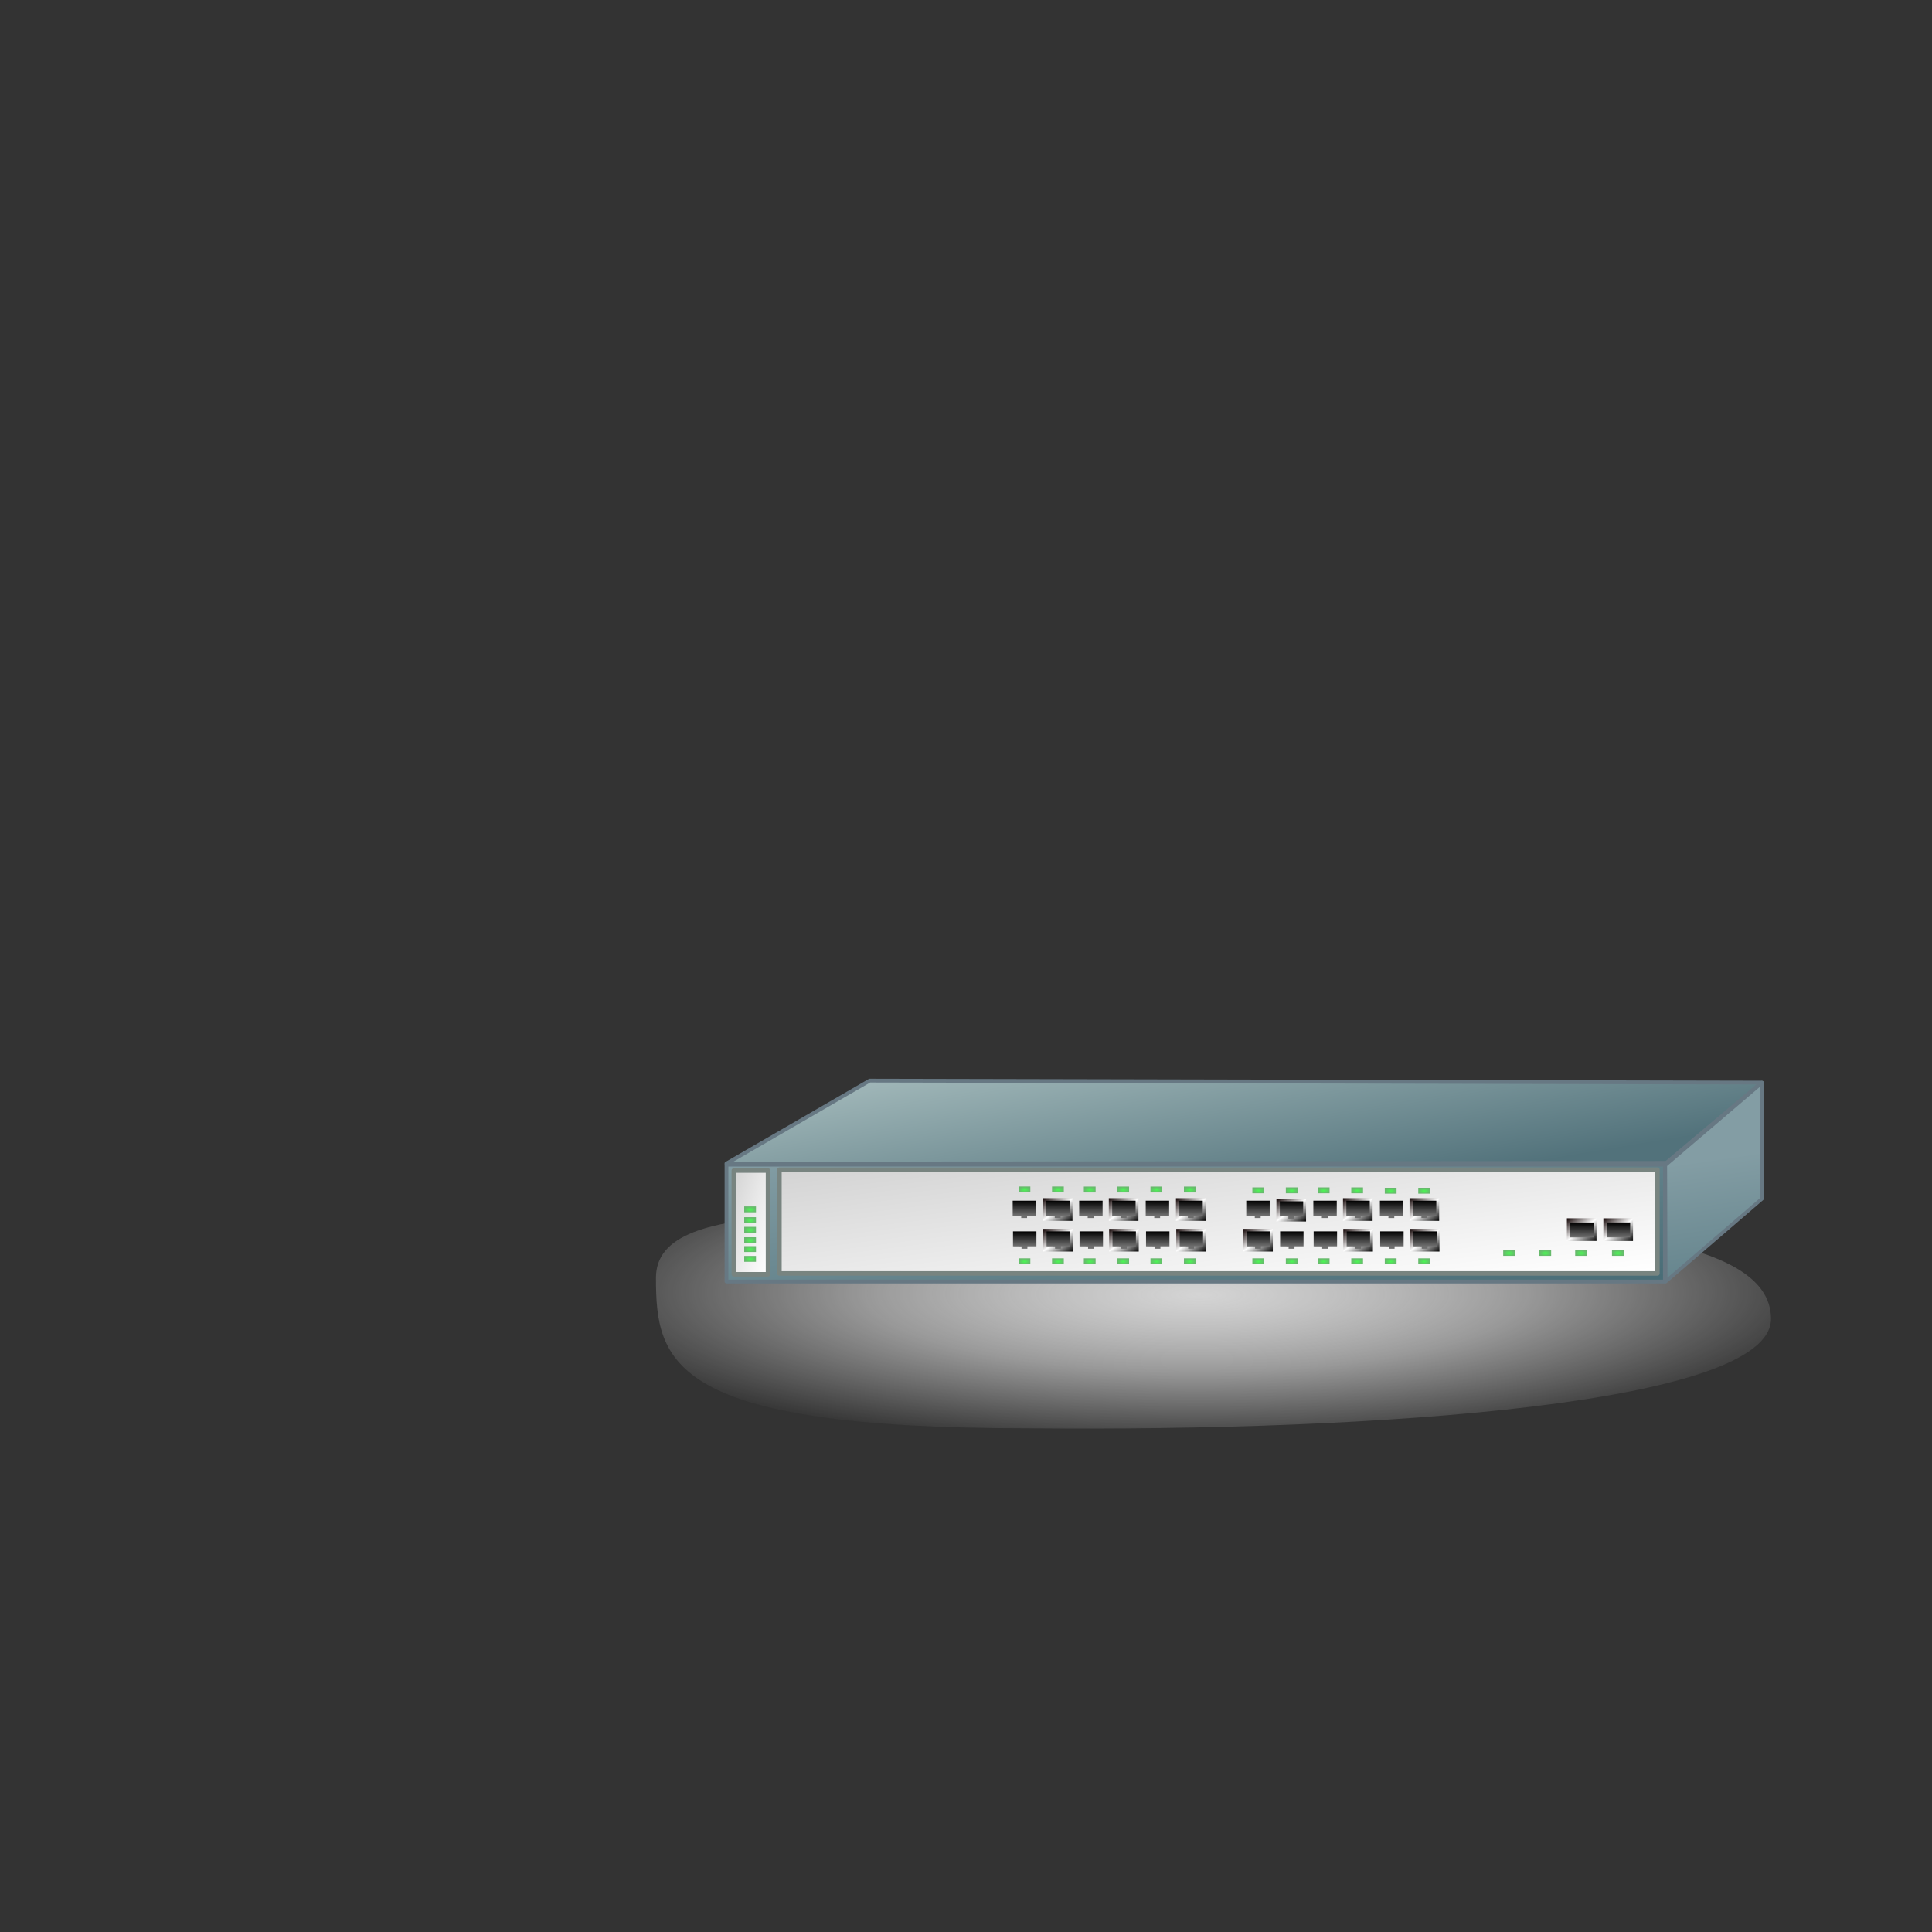 <svg:svg xmlns:dc="http://purl.org/dc/elements/1.1/" xmlns:ns1="http://www.w3.org/1999/xlink" xmlns:ns3="http://web.resource.org/cc/" xmlns:rdf="http://www.w3.org/1999/02/22-rdf-syntax-ns#" xmlns:svg="http://www.w3.org/2000/svg" height="256.33" id="svg5846" version="1.0" viewBox="-21.361 -66.792 256.33 256.33" width="256.33" x="0" y="0">
  <svg:rect x="-21.361" y="-66.792" width="256.33" height="256.33" fill="#333333" stroke="none"/>
  <svg:defs id="defs3">
    <svg:linearGradient gradientTransform="matrix(.839 0 0 .531 504.04 137.64)" gradientUnits="userSpaceOnUse" id="linearGradient34142" x1="-64.001" x2="-63.953" y1="83.947" y2="80.317" ns1:href="#linearGradient11442" />
    <svg:linearGradient gradientTransform="matrix(1.058 0 0 .804 611.85 114.99)" gradientUnits="userSpaceOnUse" id="linearGradient34140" x1="-156.03" x2="-152.33" y1="80.49" y2="84.271" ns1:href="#linearGradient10810" />
    <svg:linearGradient gradientTransform="matrix(.839 0 0 .531 508.44 137.66)" gradientUnits="userSpaceOnUse" id="linearGradient34146" x1="-64.001" x2="-63.953" y1="83.947" y2="80.317" ns1:href="#linearGradient11442" />
    <svg:linearGradient gradientTransform="matrix(1.058 0 0 .804 616.25 115.01)" gradientUnits="userSpaceOnUse" id="linearGradient34144" x1="-156.03" x2="-152.33" y1="80.49" y2="84.271" ns1:href="#linearGradient10810" />
    <svg:radialGradient cx="-66.099" cy="99.988" gradientTransform="matrix(.389 0 0 .195 266.73 197.74)" gradientUnits="userSpaceOnUse" id="radialGradient34148" r="2.007" ns1:href="#linearGradient14160" />
    <svg:radialGradient cx="-66.099" cy="99.988" gradientTransform="matrix(.389 0 0 .195 261.93 197.74)" gradientUnits="userSpaceOnUse" id="radialGradient34150" r="2.007" ns1:href="#linearGradient14160" />
    <svg:radialGradient cx="-66.099" cy="99.988" gradientTransform="matrix(.389 0 0 .195 161.23 191.96)" gradientUnits="userSpaceOnUse" id="radialGradient33921" r="2.007" ns1:href="#linearGradient14160" />
    <svg:radialGradient cx="-66.099" cy="99.988" gradientTransform="matrix(.389 0 0 .195 161.23 193.39)" gradientUnits="userSpaceOnUse" id="radialGradient33924" r="2.007" ns1:href="#linearGradient14160" />
    <svg:radialGradient cx="-66.099" cy="99.988" gradientTransform="matrix(.389 0 0 .195 276.36 197.74)" gradientUnits="userSpaceOnUse" id="radialGradient33937" r="2.007" ns1:href="#linearGradient14160" />
    <svg:radialGradient cx="-66.099" cy="99.988" gradientTransform="matrix(.389 0 0 .195 271.48 197.74)" gradientUnits="userSpaceOnUse" id="radialGradient33940" r="2.007" ns1:href="#linearGradient14160" />
    <svg:radialGradient cx="-66.099" cy="99.988" gradientTransform="matrix(.389 0 0 .195 161.23 194.67)" gradientUnits="userSpaceOnUse" id="radialGradient33943" r="2.007" ns1:href="#linearGradient14160" />
    <svg:radialGradient cx="-66.099" cy="99.988" gradientTransform="matrix(.389 0 0 .195 161.23 196.05)" gradientUnits="userSpaceOnUse" id="radialGradient33946" r="2.007" ns1:href="#linearGradient14160" />
    <svg:radialGradient cx="-66.099" cy="99.988" gradientTransform="matrix(.389 0 0 .195 161.23 197.23)" gradientUnits="userSpaceOnUse" id="radialGradient33949" r="2.007" ns1:href="#linearGradient14160" />
    <svg:radialGradient cx="-66.099" cy="99.988" gradientTransform="matrix(.389 0 0 .195 161.23 198.53)" gradientUnits="userSpaceOnUse" id="radialGradient33952" r="2.007" ns1:href="#linearGradient14160" />
    <svg:linearGradient gradientTransform="matrix(2.506 0 0 .351 347.97 123.54)" gradientUnits="userSpaceOnUse" id="linearGradient33955" x1="-35.945" x2="8.398" y1="233.37" y2="275.81" ns1:href="#linearGradient12744" />
    <svg:linearGradient gradientTransform="matrix(2.5 0 0 .399 223.23 94.368)" gradientUnits="userSpaceOnUse" id="linearGradient33958" x1="-35.945" x2="8.398" y1="233.37" y2="275.81">
      <svg:stop id="stop14836" offset="0" style="stop-color:#bed1d0" />
      <svg:stop id="stop14837" offset="1" style="stop-color:#52727b" />
    </svg:linearGradient>
    <svg:radialGradient cx="-66.099" cy="99.988" gradientTransform="matrix(.389 0 0 .195 250.66 198.85)" gradientUnits="userSpaceOnUse" id="radialGradient33961" r="2.007" ns1:href="#linearGradient14160" />
    <svg:radialGradient cx="-66.099" cy="99.988" gradientTransform="matrix(.389 0 0 .195 250.66 189.49)" gradientUnits="userSpaceOnUse" id="radialGradient33964" r="2.007" ns1:href="#linearGradient14160" />
    <svg:radialGradient cx="-66.099" cy="99.988" gradientTransform="matrix(.389 0 0 .195 246.22 198.85)" gradientUnits="userSpaceOnUse" id="radialGradient33967" r="2.007" ns1:href="#linearGradient14160" />
    <svg:radialGradient cx="-66.099" cy="99.988" gradientTransform="matrix(.389 0 0 .195 246.22 189.49)" gradientUnits="userSpaceOnUse" id="radialGradient33970" r="2.007" ns1:href="#linearGradient14160" />
    <svg:radialGradient cx="-66.099" cy="99.988" gradientTransform="matrix(.389 0 0 .195 241.77 198.85)" gradientUnits="userSpaceOnUse" id="radialGradient33973" r="2.007" ns1:href="#linearGradient14160" />
    <svg:radialGradient cx="-66.099" cy="99.988" gradientTransform="matrix(.389 0 0 .195 241.77 189.44)" gradientUnits="userSpaceOnUse" id="radialGradient33976" r="2.007" ns1:href="#linearGradient14160" />
    <svg:radialGradient cx="-66.099" cy="99.988" gradientTransform="matrix(.389 0 0 .195 237.33 198.85)" gradientUnits="userSpaceOnUse" id="radialGradient33979" r="2.007" ns1:href="#linearGradient14160" />
    <svg:radialGradient cx="-66.099" cy="99.988" gradientTransform="matrix(.389 0 0 .195 237.33 189.44)" gradientUnits="userSpaceOnUse" id="radialGradient33982" r="2.007" ns1:href="#linearGradient14160" />
    <svg:radialGradient cx="-66.099" cy="99.988" gradientTransform="matrix(.389 0 0 .195 233.09 198.85)" gradientUnits="userSpaceOnUse" id="radialGradient33985" r="2.007" ns1:href="#linearGradient14160" />
    <svg:radialGradient cx="-66.099" cy="99.988" gradientTransform="matrix(.389 0 0 .195 233.09 189.44)" gradientUnits="userSpaceOnUse" id="radialGradient33988" r="2.007" ns1:href="#linearGradient14160" />
    <svg:radialGradient cx="-66.099" cy="99.988" gradientTransform="matrix(.389 0 0 .195 228.65 198.85)" gradientUnits="userSpaceOnUse" id="radialGradient33991" r="2.007" ns1:href="#linearGradient14160" />
    <svg:radialGradient cx="-66.099" cy="99.988" gradientTransform="matrix(.389 0 0 .195 228.65 189.44)" gradientUnits="userSpaceOnUse" id="radialGradient33994" r="2.007" ns1:href="#linearGradient14160" />
    <svg:radialGradient cx="-66.099" cy="99.988" gradientTransform="matrix(.389 0 0 .195 219.57 198.85)" gradientUnits="userSpaceOnUse" id="radialGradient33997" r="2.007" ns1:href="#linearGradient14160" />
    <svg:radialGradient cx="-66.099" cy="99.988" gradientTransform="matrix(.389 0 0 .195 219.57 189.33)" gradientUnits="userSpaceOnUse" id="radialGradient34000" r="2.007" ns1:href="#linearGradient14160" />
    <svg:radialGradient cx="-66.099" cy="99.988" gradientTransform="matrix(.389 0 0 .195 215.13 198.85)" gradientUnits="userSpaceOnUse" id="radialGradient34003" r="2.007" ns1:href="#linearGradient14160" />
    <svg:radialGradient cx="-66.099" cy="99.988" gradientTransform="matrix(.389 0 0 .195 215.13 189.33)" gradientUnits="userSpaceOnUse" id="radialGradient34006" r="2.007" ns1:href="#linearGradient14160" />
    <svg:radialGradient cx="-66.099" cy="99.988" gradientTransform="matrix(.389 0 0 .195 210.73 198.85)" gradientUnits="userSpaceOnUse" id="radialGradient34009" r="2.007" ns1:href="#linearGradient14160" />
    <svg:radialGradient cx="-66.099" cy="99.988" gradientTransform="matrix(.389 0 0 .195 210.73 189.33)" gradientUnits="userSpaceOnUse" id="radialGradient34012" r="2.007" ns1:href="#linearGradient14160" />
    <svg:radialGradient cx="-66.099" cy="99.988" gradientTransform="matrix(.389 0 0 .195 206.29 198.85)" gradientUnits="userSpaceOnUse" id="radialGradient34015" r="2.007" ns1:href="#linearGradient14160" />
    <svg:radialGradient cx="-66.099" cy="99.988" gradientTransform="matrix(.389 0 0 .195 206.29 189.33)" gradientUnits="userSpaceOnUse" id="radialGradient34018" r="2.007" ns1:href="#linearGradient14160" />
    <svg:radialGradient cx="-66.099" cy="99.988" gradientTransform="matrix(.389 0 0 .195 202.07 198.85)" gradientUnits="userSpaceOnUse" id="radialGradient34021" r="2.007" ns1:href="#linearGradient14160" />
    <svg:radialGradient cx="-66.099" cy="99.988" gradientTransform="matrix(.389 0 0 .195 202.07 189.32)" gradientUnits="userSpaceOnUse" id="radialGradient34024" r="2.007" ns1:href="#linearGradient14160" />
    <svg:radialGradient cx="-66.099" cy="99.988" gradientTransform="matrix(.389 0 0 .195 197.63 198.85)" gradientUnits="userSpaceOnUse" id="radialGradient34027" r="2.007" ns1:href="#linearGradient14160" />
    <svg:radialGradient cx="-66.099" cy="99.988" gradientTransform="matrix(.389 0 0 .195 197.63 189.32)" gradientUnits="userSpaceOnUse" id="radialGradient34030" r="2.007" ns1:href="#linearGradient14160" />
    <svg:linearGradient gradientTransform="matrix(1.372 0 0 .917 6.736 -1.014e-10)" gradientUnits="userSpaceOnUse" id="linearGradient34154" x1="-64.001" x2="-63.953" y1="83.947" y2="80.317" ns1:href="#linearGradient11442" />
    <svg:linearGradient gradientTransform="matrix(1.731 0 0 1.389 183.1 -38.746)" gradientUnits="userSpaceOnUse" id="linearGradient34152" x1="-156.03" x2="-152.33" y1="80.49" y2="84.271" ns1:href="#linearGradient10810" />
    <svg:linearGradient gradientTransform="matrix(1.372 0 0 .917 6.736 -1.0144e-10)" gradientUnits="userSpaceOnUse" id="linearGradient34158" x1="-64.001" x2="-63.953" y1="83.947" y2="80.317" ns1:href="#linearGradient11442" />
    <svg:linearGradient gradientTransform="matrix(1.372 0 0 .917 6.736 -1.0144e-10)" gradientUnits="userSpaceOnUse" id="linearGradient34162" x1="-64.001" x2="-63.953" y1="83.947" y2="80.317" ns1:href="#linearGradient11442" />
    <svg:linearGradient gradientTransform="matrix(1.372 0 0 .917 6.736 -1.0144e-10)" gradientUnits="userSpaceOnUse" id="linearGradient34166" x1="-64.001" x2="-63.953" y1="83.947" y2="80.317" ns1:href="#linearGradient11442" />
    <svg:linearGradient gradientTransform="matrix(1.372 0 0 .917 6.736 -1.0144e-10)" gradientUnits="userSpaceOnUse" id="linearGradient33826" x1="-64.001" x2="-63.953" y1="83.947" y2="80.317" ns1:href="#linearGradient11442" />
    <svg:linearGradient gradientTransform="matrix(1.372 0 0 .917 6.736 -1.0146e-10)" gradientUnits="userSpaceOnUse" id="linearGradient33822" x1="-64.001" x2="-63.953" y1="83.947" y2="80.317" ns1:href="#linearGradient11442" />
    <svg:linearGradient gradientTransform="matrix(1.372 0 0 .917 6.736 -1.0122e-10)" gradientUnits="userSpaceOnUse" id="linearGradient33818" x1="-64.001" x2="-63.953" y1="83.947" y2="80.317" ns1:href="#linearGradient11442" />
    <svg:linearGradient gradientTransform="matrix(1.372 0 0 .917 6.736 -1.0122e-10)" gradientUnits="userSpaceOnUse" id="linearGradient33814" x1="-64.001" x2="-63.953" y1="83.947" y2="80.317" ns1:href="#linearGradient11442" />
    <svg:linearGradient gradientTransform="matrix(1.372 0 0 .917 6.736 -1.0122e-10)" gradientUnits="userSpaceOnUse" id="linearGradient33810" x1="-64.001" x2="-63.953" y1="83.947" y2="80.317" ns1:href="#linearGradient11442" />
    <svg:linearGradient gradientTransform="matrix(1.372 0 0 .917 6.736 -1.0123e-10)" gradientUnits="userSpaceOnUse" id="linearGradient33806" x1="-64.001" x2="-63.953" y1="83.947" y2="80.317" ns1:href="#linearGradient11442" />
    <svg:linearGradient gradientTransform="matrix(1.372 0 0 .917 6.736 -1.0122e-10)" gradientUnits="userSpaceOnUse" id="linearGradient33802" x1="-64.001" x2="-63.953" y1="83.947" y2="80.317" ns1:href="#linearGradient11442" />
    <svg:linearGradient gradientTransform="matrix(1.372 0 0 .917 6.736 -1.0124e-10)" gradientUnits="userSpaceOnUse" id="linearGradient33798" x1="-64.001" x2="-63.953" y1="83.947" y2="80.317" ns1:href="#linearGradient11442" />
    <svg:linearGradient gradientTransform="matrix(1.372 0 0 .917 6.736 -1.0246e-10)" gradientUnits="userSpaceOnUse" id="linearGradient33794" x1="-64.001" x2="-63.953" y1="83.947" y2="80.317" ns1:href="#linearGradient11442" />
    <svg:linearGradient gradientTransform="matrix(1.372 0 0 .917 6.736 -1.0251e-10)" gradientUnits="userSpaceOnUse" id="linearGradient33790" x1="-64.001" x2="-63.953" y1="83.947" y2="80.317" ns1:href="#linearGradient11442" />
    <svg:linearGradient gradientTransform="matrix(1.372 0 0 .917 6.736 -1.0246e-10)" gradientUnits="userSpaceOnUse" id="linearGradient33786" x1="-64.001" x2="-63.953" y1="83.947" y2="80.317" ns1:href="#linearGradient11442" />
    <svg:linearGradient gradientTransform="matrix(1.372 0 0 .917 6.736 -1.0246e-10)" gradientUnits="userSpaceOnUse" id="linearGradient33782" x1="-64.001" x2="-63.953" y1="83.947" y2="80.317" ns1:href="#linearGradient11442" />
    <svg:linearGradient gradientTransform="matrix(1.372 0 0 .917 6.736 -1.0246e-10)" gradientUnits="userSpaceOnUse" id="linearGradient33778" x1="-64.001" x2="-63.953" y1="83.947" y2="80.317" ns1:href="#linearGradient11442" />
    <svg:linearGradient gradientTransform="matrix(1.372 0 0 .917 6.736 -1.0248e-10)" gradientUnits="userSpaceOnUse" id="linearGradient33774" x1="-64.001" x2="-63.953" y1="83.947" y2="80.317" ns1:href="#linearGradient11442" />
    <svg:linearGradient gradientTransform="matrix(1.372 0 0 .917 6.736 -1.0209e-10)" gradientUnits="userSpaceOnUse" id="linearGradient33770" x1="-64.001" x2="-63.953" y1="83.947" y2="80.317" ns1:href="#linearGradient11442" />
    <svg:linearGradient gradientTransform="matrix(1.372 0 0 .917 6.736 -1.0208e-10)" gradientUnits="userSpaceOnUse" id="linearGradient33766" x1="-64.001" x2="-63.953" y1="83.947" y2="80.317" ns1:href="#linearGradient11442" />
    <svg:linearGradient gradientTransform="matrix(1.372 0 0 .917 6.736 -1.0209e-10)" gradientUnits="userSpaceOnUse" id="linearGradient33762" x1="-64.001" x2="-63.953" y1="83.947" y2="80.317" ns1:href="#linearGradient11442" />
    <svg:linearGradient gradientTransform="matrix(1.372 0 0 .917 6.736 -1.0209e-10)" gradientUnits="userSpaceOnUse" id="linearGradient33758" x1="-64.001" x2="-63.953" y1="83.947" y2="80.317" ns1:href="#linearGradient11442" />
    <svg:linearGradient gradientTransform="matrix(1.372 0 0 .917 6.736 -1.0209e-10)" gradientUnits="userSpaceOnUse" id="linearGradient33754" x1="-64.001" x2="-63.953" y1="83.947" y2="80.317" ns1:href="#linearGradient11442" />
    <svg:linearGradient gradientTransform="matrix(1.372 0 0 .917 6.736 -1.0211e-10)" gradientUnits="userSpaceOnUse" id="linearGradient33750" x1="-64.001" x2="-63.953" y1="83.947" y2="80.317" ns1:href="#linearGradient11442" />
    <svg:linearGradient gradientTransform="matrix(3.366 0 0 .412 79.219 74.271)" gradientUnits="userSpaceOnUse" id="linearGradient34105" x1="18.307" x2="52.304" y1="319.29" y2="352.45" ns1:href="#linearGradient29203" />
    <svg:linearGradient gradientTransform="matrix(.131 0 0 .412 130.99 74.374)" gradientUnits="userSpaceOnUse" id="linearGradient34108" x1="18.307" x2="52.304" y1="319.29" y2="352.45" ns1:href="#linearGradient29203" />
    <svg:linearGradient gradientTransform="matrix(2.506 0 0 .399 223 112.36)" gradientUnits="userSpaceOnUse" id="linearGradient34111" x1="-35.945" x2="8.398" y1="233.37" y2="275.81" ns1:href="#linearGradient12744" />
    <svg:radialGradient cx="-19.262" cy="253.64" fx="-19.039" fy="254.36" gradientTransform="matrix(2.776 0 0 .659 247.9 55.171)" gradientUnits="userSpaceOnUse" id="radialGradient34114" r="31.621">
      <svg:stop id="stop13377" offset="0" style="stop-color:#d4d4d4" />
      <svg:stop id="stop13380" offset=".5" style="stop-color:#ffffff;stop-opacity:.498" />
      <svg:stop id="stop13378" offset="1" style="stop-color:#ffffff;stop-opacity:0" />
    </svg:radialGradient>
    <svg:linearGradient id="linearGradient29203">
      <svg:stop id="stop29205" offset="0" style="stop-color:#d3d3d3" />
      <svg:stop id="stop29207" offset="1" style="stop-color:#ffffff" />
    </svg:linearGradient>
    <svg:linearGradient id="linearGradient14160">
      <svg:stop id="stop14161" offset="0" style="stop-color:#4af853" />
      <svg:stop id="stop14162" offset="1" style="stop-color:#68b96d" />
    </svg:linearGradient>
    <svg:linearGradient id="linearGradient11442">
      <svg:stop id="stop11443" offset="0" style="stop-color:#6e6e6e" />
      <svg:stop id="stop11444" offset="1" style="stop-color:#000000" />
    </svg:linearGradient>
    <svg:linearGradient id="linearGradient10810">
      <svg:stop id="stop10811" offset="0" style="stop-color:#0e0000" />
      <svg:stop id="stop10814" offset=".5" style="stop-color:#ffffff" />
      <svg:stop id="stop10812" offset="1" style="stop-color:#000000" />
    </svg:linearGradient>
    <svg:linearGradient id="linearGradient12744">
      <svg:stop id="stop12745" offset="0" style="stop-color:#839da4" />
      <svg:stop id="stop12746" offset="1" style="stop-color:#496d77" />
    </svg:linearGradient>
  </svg:defs>
  <svg:g id="layer1">
    <svg:g id="g34168" transform="translate(-57.342 -117.76)">
      <svg:path d="m270.95 225.95c0 11.27-51.92 14.97-98.59 14.52-47.47 0-49.35-8.69-49.35-19.96s26.7-8.16 74.17-8.16c47.46 0 73.77 2.34 73.77 13.6z" id="path33500" style="fill:url(#radialGradient34114)" />
      <svg:path d="m132.37 205.49h124.5v15.51h-124.5v-15.51z" id="path33502" style="stroke-linejoin:round;stroke:#677883;stroke-width:.5;fill:url(#linearGradient34111)" />
      <svg:rect height="13.764" id="rect33504" ry="0" style="stroke-linejoin:round;stroke:#788480;stroke-width:0.6;fill:url(#linearGradient34108)" width="4.538" x="133.34" y="206.27" />
      <svg:rect height="13.764" id="rect33506" ry="0" style="stroke-linejoin:round;stroke:#788480;stroke-width:.599;fill:url(#linearGradient34105)" width="116.49" x="139.39" y="206.16" />
      <svg:g id="g33508" transform="matrix(.611 0 0 .579 245.14 167.66)">
        <svg:rect height="5.195" id="rect33510" rx="0" style="fill:url(#linearGradient34152)" width="6.432" x="-86.966" y="73.028" />
        <svg:path d="m-86.235 73.601h5.087v3.423h-1.955l-0.011 0.547h-0.616-0.656l0.009-0.528-1.858-0.019v-3.423z" id="path33512" style="fill:url(#linearGradient33750)" />
      </svg:g>
      <svg:g id="g33514" transform="matrix(.611 0 0 .579 240.68 167.66)">
        <svg:rect height="5.195" id="rect33516" rx="0" style="fill:url(#linearGradient34152)" width="6.432" x="-86.966" y="73.028" />
        <svg:path d="m-86.235 73.601h5.087v3.423h-1.955l-0.011 0.547h-0.616-0.656l0.009-0.528-1.858-0.019v-3.423z" id="path33518" style="fill:url(#linearGradient33754)" />
      </svg:g>
      <svg:g id="g33520" transform="matrix(.611 0 0 .579 236.23 167.66)">
        <svg:rect height="5.195" id="rect33522" rx="0" style="fill:url(#linearGradient34152)" width="6.432" x="-86.966" y="73.028" />
        <svg:path d="m-86.235 73.601h5.087v3.423h-1.955l-0.011 0.547h-0.616-0.656l0.009-0.528-1.858-0.019v-3.423z" id="path33524" style="fill:url(#linearGradient33758)" />
      </svg:g>
      <svg:g id="g33526" transform="matrix(.611 0 0 .579 231.85 167.66)">
        <svg:rect height="5.195" id="rect33528" rx="0" style="fill:url(#linearGradient34152)" width="6.432" x="-86.966" y="73.028" />
        <svg:path d="m-86.235 73.601h5.087v3.423h-1.955l-0.011 0.547h-0.616-0.656l0.009-0.528-1.858-0.019v-3.423z" id="path33530" style="fill:url(#linearGradient33762)" />
      </svg:g>
      <svg:g id="g33532" transform="matrix(.611 0 0 .579 227.48 167.66)">
        <svg:rect height="5.195" id="rect33534" rx="0" style="fill:url(#linearGradient34152)" width="6.432" x="-86.966" y="73.028" />
        <svg:path d="m-86.235 73.601h5.087v3.423h-1.955l-0.011 0.547h-0.616-0.656l0.009-0.528-1.858-0.019v-3.423z" id="path33536" style="fill:url(#linearGradient33766)" />
      </svg:g>
      <svg:g id="g33538" transform="matrix(.611 0 0 .579 223.03 167.66)">
        <svg:rect height="5.195" id="rect33540" rx="0" style="fill:url(#linearGradient34152)" width="6.432" x="-86.966" y="73.028" />
        <svg:path d="m-86.235 73.601h5.087v3.423h-1.955l-0.011 0.547h-0.616-0.656l0.009-0.528-1.858-0.019v-3.423z" id="path33542" style="fill:url(#linearGradient33770)" />
      </svg:g>
      <svg:g id="g33544" transform="matrix(.611 0 0 .579 276.13 167.66)">
        <svg:rect height="5.195" id="rect33546" rx="0" style="fill:url(#linearGradient34152)" width="6.432" x="-86.966" y="73.028" />
        <svg:path d="m-86.235 73.601h5.087v3.423h-1.955l-0.011 0.547h-0.616-0.656l0.009-0.528-1.858-0.019v-3.423z" id="path33548" style="fill:url(#linearGradient33774)" />
      </svg:g>
      <svg:g id="g33550" transform="matrix(.611 0 0 .579 271.75 167.66)">
        <svg:rect height="5.195" id="rect33552" rx="0" style="fill:url(#linearGradient34152)" width="6.432" x="-86.966" y="73.028" />
        <svg:path d="m-86.235 73.601h5.087v3.423h-1.955l-0.011 0.547h-0.616-0.656l0.009-0.528-1.858-0.019v-3.423z" id="path33554" style="fill:url(#linearGradient33778)" />
      </svg:g>
      <svg:g id="g33556" transform="matrix(.611 0 0 .579 267.3 167.66)">
        <svg:rect height="5.195" id="rect33558" rx="0" style="fill:url(#linearGradient34152)" width="6.432" x="-86.966" y="73.028" />
        <svg:path d="m-86.235 73.601h5.087v3.423h-1.955l-0.011 0.547h-0.616-0.656l0.009-0.528-1.858-0.019v-3.423z" id="path33560" style="fill:url(#linearGradient33782)" />
      </svg:g>
      <svg:g id="g33562" transform="matrix(.611 0 0 .579 262.92 167.66)">
        <svg:rect height="5.195" id="rect33564" rx="0" style="fill:url(#linearGradient34152)" width="6.432" x="-86.966" y="73.028" />
        <svg:path d="m-86.235 73.601h5.087v3.423h-1.955l-0.011 0.547h-0.616-0.656l0.009-0.528-1.858-0.019v-3.423z" id="path33566" style="fill:url(#linearGradient33786)" />
      </svg:g>
      <svg:g id="g33568" transform="matrix(.611 0 0 .579 258.47 167.74)">
        <svg:rect height="5.195" id="rect33570" rx="0" style="fill:url(#linearGradient34152)" width="6.432" x="-86.966" y="73.028" />
        <svg:path d="m-86.235 73.601h5.087v3.423h-1.955l-0.011 0.547h-0.616-0.656l0.009-0.528-1.858-0.019v-3.423z" id="path33572" style="fill:url(#linearGradient33790)" />
      </svg:g>
      <svg:g id="g33574" transform="matrix(.611 0 0 .579 254.02 167.66)">
        <svg:rect height="5.195" id="rect33576" rx="0" style="fill:url(#linearGradient34152)" width="6.432" x="-86.966" y="73.028" />
        <svg:path d="m-86.235 73.601h5.087v3.423h-1.955l-0.011 0.547h-0.616-0.656l0.009-0.528-1.858-0.019v-3.423z" id="path33578" style="fill:url(#linearGradient33794)" />
      </svg:g>
      <svg:g id="g33580" transform="matrix(.611 0 0 .579 245.18 171.73)">
        <svg:rect height="5.195" id="rect33582" rx="0" style="fill:url(#linearGradient34152)" width="6.432" x="-86.966" y="73.028" />
        <svg:path d="m-86.235 73.601h5.087v3.423h-1.955l-0.011 0.547h-0.616-0.656l0.009-0.528-1.858-0.019v-3.423z" id="path33584" style="fill:url(#linearGradient33798)" />
      </svg:g>
      <svg:g id="g33586" transform="matrix(.611 0 0 .579 240.72 171.73)">
        <svg:rect height="5.195" id="rect33588" rx="0" style="fill:url(#linearGradient34152)" width="6.432" x="-86.966" y="73.028" />
        <svg:path d="m-86.235 73.601h5.087v3.423h-1.955l-0.011 0.547h-0.616-0.656l0.009-0.528-1.858-0.019v-3.423z" id="path33590" style="fill:url(#linearGradient33802)" />
      </svg:g>
      <svg:g id="g33592" transform="matrix(.611 0 0 .579 236.27 171.73)">
        <svg:rect height="5.195" id="rect33594" rx="0" style="fill:url(#linearGradient34152)" width="6.432" x="-86.966" y="73.028" />
        <svg:path d="m-86.235 73.601h5.087v3.423h-1.955l-0.011 0.547h-0.616-0.656l0.009-0.528-1.858-0.019v-3.423z" id="path33596" style="fill:url(#linearGradient33806)" />
      </svg:g>
      <svg:g id="g33598" transform="matrix(.611 0 0 .579 231.9 171.73)">
        <svg:rect height="5.195" id="rect33600" rx="0" style="fill:url(#linearGradient34152)" width="6.432" x="-86.966" y="73.028" />
        <svg:path d="m-86.235 73.601h5.087v3.423h-1.955l-0.011 0.547h-0.616-0.656l0.009-0.528-1.858-0.019v-3.423z" id="path33602" style="fill:url(#linearGradient33810)" />
      </svg:g>
      <svg:g id="g33604" transform="matrix(.611 0 0 .579 227.52 171.73)">
        <svg:rect height="5.195" id="rect33606" rx="0" style="fill:url(#linearGradient34152)" width="6.432" x="-86.966" y="73.028" />
        <svg:path d="m-86.235 73.601h5.087v3.423h-1.955l-0.011 0.547h-0.616-0.656l0.009-0.528-1.858-0.019v-3.423z" id="path33608" style="fill:url(#linearGradient33814)" />
      </svg:g>
      <svg:g id="g33610" transform="matrix(.611 0 0 .579 223.07 171.73)">
        <svg:rect height="5.195" id="rect33612" rx="0" style="fill:url(#linearGradient34152)" width="6.432" x="-86.966" y="73.028" />
        <svg:path d="m-86.235 73.601h5.087v3.423h-1.955l-0.011 0.547h-0.616-0.656l0.009-0.528-1.858-0.019v-3.423z" id="path33614" style="fill:url(#linearGradient33818)" />
      </svg:g>
      <svg:g id="g33616" transform="matrix(.611 0 0 .579 276.17 171.73)">
        <svg:rect height="5.195" id="rect33618" rx="0" style="fill:url(#linearGradient34152)" width="6.432" x="-86.966" y="73.028" />
        <svg:path d="m-86.235 73.601h5.087v3.423h-1.955l-0.011 0.547h-0.616-0.656l0.009-0.528-1.858-0.019v-3.423z" id="path33620" style="fill:url(#linearGradient33822)" />
      </svg:g>
      <svg:g id="g33622" transform="matrix(.611 0 0 .579 271.79 171.73)">
        <svg:rect height="5.195" id="rect33624" rx="0" style="fill:url(#linearGradient34152)" width="6.432" x="-86.966" y="73.028" />
        <svg:path d="m-86.235 73.601h5.087v3.423h-1.955l-0.011 0.547h-0.616-0.656l0.009-0.528-1.858-0.019v-3.423z" id="path33626" style="fill:url(#linearGradient33826)" />
      </svg:g>
      <svg:g id="g33628" transform="matrix(.611 0 0 .579 267.34 171.73)">
        <svg:rect height="5.195" id="rect33630" rx="0" style="fill:url(#linearGradient34152)" width="6.432" x="-86.966" y="73.028" />
        <svg:path d="m-86.235 73.601h5.087v3.423h-1.955l-0.011 0.547h-0.616-0.656l0.009-0.528-1.858-0.019v-3.423z" id="path33632" style="fill:url(#linearGradient34166)" />
      </svg:g>
      <svg:g id="g33634" transform="matrix(.611 0 0 .579 262.96 171.73)">
        <svg:rect height="5.195" id="rect33636" rx="0" style="fill:url(#linearGradient34152)" width="6.432" x="-86.966" y="73.028" />
        <svg:path d="m-86.235 73.601h5.087v3.423h-1.955l-0.011 0.547h-0.616-0.656l0.009-0.528-1.858-0.019v-3.423z" id="path33638" style="fill:url(#linearGradient34162)" />
      </svg:g>
      <svg:g id="g33640" transform="matrix(.611 0 0 .579 254.06 171.73)">
        <svg:rect height="5.195" id="rect33642" rx="0" style="fill:url(#linearGradient34152)" width="6.432" x="-86.966" y="73.028" />
        <svg:path d="m-86.235 73.601h5.087v3.423h-1.955l-0.011 0.547h-0.616-0.656l0.009-0.528-1.858-0.019v-3.423z" id="path33644" style="fill:url(#linearGradient34158)" />
      </svg:g>
      <svg:g id="g33646" transform="matrix(.611 0 0 .579 258.51 171.73)">
        <svg:rect height="5.195" id="rect33648" rx="0" style="fill:url(#linearGradient34152)" width="6.432" x="-86.966" y="73.028" />
        <svg:path d="m-86.235 73.601h5.087v3.423h-1.955l-0.011 0.547h-0.616-0.656l0.009-0.528-1.858-0.019v-3.423z" id="path33650" style="fill:url(#linearGradient34154)" />
      </svg:g>
      <svg:rect height=".781" id="rect33652" rx="0" style="fill:url(#radialGradient34030)" width="1.562" x="171.12" y="208.39" />
      <svg:rect height=".781" id="rect33654" rx="0" style="fill:url(#radialGradient34027)" width="1.562" x="171.12" y="217.92" />
      <svg:rect height=".781" id="rect33656" rx="0" style="fill:url(#radialGradient34024)" width="1.562" x="175.56" y="208.39" />
      <svg:rect height=".781" id="rect33658" rx="0" style="fill:url(#radialGradient34021)" width="1.562" x="175.56" y="217.92" />
      <svg:rect height=".781" id="rect33660" rx="0" style="fill:url(#radialGradient34018)" width="1.562" x="179.78" y="208.4" />
      <svg:rect height=".781" id="rect33662" rx="0" style="fill:url(#radialGradient34015)" width="1.562" x="179.78" y="217.92" />
      <svg:rect height=".781" id="rect33664" rx="0" style="fill:url(#radialGradient34012)" width="1.562" x="184.22" y="208.4" />
      <svg:rect height=".781" id="rect33666" rx="0" style="fill:url(#radialGradient34009)" width="1.562" x="184.22" y="217.92" />
      <svg:rect height=".781" id="rect33668" rx="0" style="fill:url(#radialGradient34006)" width="1.562" x="188.62" y="208.4" />
      <svg:rect height=".781" id="rect33670" rx="0" style="fill:url(#radialGradient34003)" width="1.562" x="188.62" y="217.92" />
      <svg:rect height=".781" id="rect33672" rx="0" style="fill:url(#radialGradient34000)" width="1.562" x="193.06" y="208.4" />
      <svg:rect height=".781" id="rect33674" rx="0" style="fill:url(#radialGradient33997)" width="1.562" x="193.06" y="217.92" />
      <svg:rect height=".781" id="rect33676" rx="0" style="fill:url(#radialGradient33994)" width="1.562" x="202.14" y="208.51" />
      <svg:rect height=".781" id="rect33678" rx="0" style="fill:url(#radialGradient33991)" width="1.562" x="202.14" y="217.92" />
      <svg:rect height=".781" id="rect33680" rx="0" style="fill:url(#radialGradient33988)" width="1.562" x="206.58" y="208.51" />
      <svg:rect height=".781" id="rect33682" rx="0" style="fill:url(#radialGradient33985)" width="1.562" x="206.58" y="217.92" />
      <svg:rect height=".781" id="rect33684" rx="0" style="fill:url(#radialGradient33982)" width="1.562" x="210.82" y="208.51" />
      <svg:rect height=".781" id="rect33686" rx="0" style="fill:url(#radialGradient33979)" width="1.562" x="210.82" y="217.92" />
      <svg:rect height=".781" id="rect33688" rx="0" style="fill:url(#radialGradient33976)" width="1.562" x="215.26" y="208.51" />
      <svg:rect height=".781" id="rect33690" rx="0" style="fill:url(#radialGradient33973)" width="1.562" x="215.26" y="217.92" />
      <svg:rect height=".781" id="rect33692" rx="0" style="fill:url(#radialGradient33970)" width="1.562" x="219.71" y="208.56" />
      <svg:rect height=".781" id="rect33694" rx="0" style="fill:url(#radialGradient33967)" width="1.562" x="219.71" y="217.92" />
      <svg:rect height=".781" id="rect33696" rx="0" style="fill:url(#radialGradient33964)" width="1.562" x="224.15" y="208.56" />
      <svg:rect height=".781" id="rect33698" rx="0" style="fill:url(#radialGradient33961)" width="1.562" x="224.15" y="217.92" />
      <svg:path d="m151.37 194.34l118.32 0.26-12.63 10.65-124.7 0.09 19.01-11z" id="path33700" style="stroke-linejoin:round;stroke:#677883;stroke-width:.499;fill:url(#linearGradient33958)" />
      <svg:path d="m256.93 205.56l12.85-10.96-0.01 15.4-12.79 11-0.05-15.44z" id="path33702" style="stroke-linejoin:round;stroke:#677883;stroke-width:.469;fill:url(#linearGradient33955)" />
      <svg:rect height=".781" id="rect33704" rx="0" style="fill:url(#radialGradient33952)" width="1.562" x="134.72" y="217.6" />
      <svg:rect height=".781" id="rect33706" rx="0" style="fill:url(#radialGradient33949)" width="1.562" x="134.72" y="216.3" />
      <svg:rect height=".781" id="rect33708" rx="0" style="fill:url(#radialGradient33946)" width="1.562" x="134.72" y="215.12" />
      <svg:rect height=".781" id="rect33710" rx="0" style="fill:url(#radialGradient33943)" width="1.562" x="134.72" y="213.74" />
      <svg:rect height=".781" id="rect33712" rx="0" style="fill:url(#radialGradient33940)" width="1.562" x="244.97" y="216.81" />
      <svg:rect height=".781" id="rect33714" rx="0" style="fill:url(#radialGradient33937)" width="1.562" x="249.85" y="216.81" />
      <svg:g id="g33716" transform="translate(-202.45 32.89)">
        <svg:rect height="3.007" id="rect33718" rx="0" style="fill:url(#linearGradient34144)" width="3.932" x="451.16" y="179.72" />
        <svg:path d="m451.61 180.27h3.11v1.98h-3.11v-1.98z" id="path33720" style="fill:url(#linearGradient34146)" />
        <svg:path d="m435.2 185.58" id="path33722" style="stroke:#fffdc3;stroke-width:.435;fill:#c50000" transform="matrix(.219 0 0 .241 358.24 136.47)" />
        <svg:path d="m435.2 185.58" id="path33724" style="stroke:#fffdc3;stroke-width:.435;fill:#c50000" transform="matrix(.219 0 0 .241 357.08 136.47)" />
      </svg:g>
      <svg:g id="g33726" transform="translate(-202.89 32.915)">
        <svg:rect height="3.007" id="rect33728" rx="0" style="fill:url(#linearGradient34140)" width="3.932" x="446.76" y="179.69" />
        <svg:path d="m447.21 180.25h3.11v1.98h-3.11v-1.98z" id="path33730" style="fill:url(#linearGradient34142)" />
        <svg:path d="m435.2 185.58" id="path33732" style="stroke:#fffdc3;stroke-width:.435;fill:#c50000" transform="matrix(.219 0 0 .241 353.84 136.45)" />
        <svg:path d="m435.2 185.58" id="path33734" style="stroke:#fffdc3;stroke-width:.435;fill:#c50000" transform="matrix(.219 0 0 .241 352.69 136.45)" />
      </svg:g>
      <svg:rect height=".781" id="rect33736" rx="0" style="fill:url(#radialGradient33924)" width="1.562" x="134.72" y="212.46" />
      <svg:rect height=".781" id="rect33738" rx="0" style="fill:url(#radialGradient33921)" width="1.562" x="134.72" y="211.03" />
      <svg:rect height=".781" id="rect34116" rx="0" style="fill:url(#radialGradient34150)" width="1.562" x="235.42" y="216.81" />
      <svg:rect height=".781" id="rect34118" rx="0" style="fill:url(#radialGradient34148)" width="1.562" x="240.22" y="216.81" />
      <svg:g id="g34120" transform="translate(-212.08 32.89)">
        <svg:rect height="3.007" id="rect34122" rx="0" style="fill:url(#linearGradient34144)" width="3.932" x="451.16" y="179.72" />
        <svg:path d="m451.61 180.27h3.11v1.98h-3.11v-1.98z" id="path34124" style="fill:url(#linearGradient34146)" />
        <svg:path d="m435.2 185.58" id="path34126" style="stroke:#fffdc3;stroke-width:.435;fill:#c50000" transform="matrix(.219 0 0 .241 358.24 136.47)" />
        <svg:path d="m435.2 185.58" id="path34128" style="stroke:#fffdc3;stroke-width:.435;fill:#c50000" transform="matrix(.219 0 0 .241 357.08 136.47)" />
      </svg:g>
      <svg:g id="g34130" transform="translate(-212.44 32.915)">
        <svg:rect height="3.007" id="rect34132" rx="0" style="fill:url(#linearGradient34140)" width="3.932" x="446.76" y="179.69" />
        <svg:path d="m447.21 180.25h3.11v1.98h-3.11v-1.98z" id="path34134" style="fill:url(#linearGradient34142)" />
        <svg:path d="m435.2 185.58" id="path34136" style="stroke:#fffdc3;stroke-width:.435;fill:#c50000" transform="matrix(.219 0 0 .241 353.84 136.45)" />
        <svg:path d="m435.2 185.58" id="path34138" style="stroke:#fffdc3;stroke-width:.435;fill:#c50000" transform="matrix(.219 0 0 .241 352.69 136.45)" />
      </svg:g>
    </svg:g>
  </svg:g>
</svg:svg>